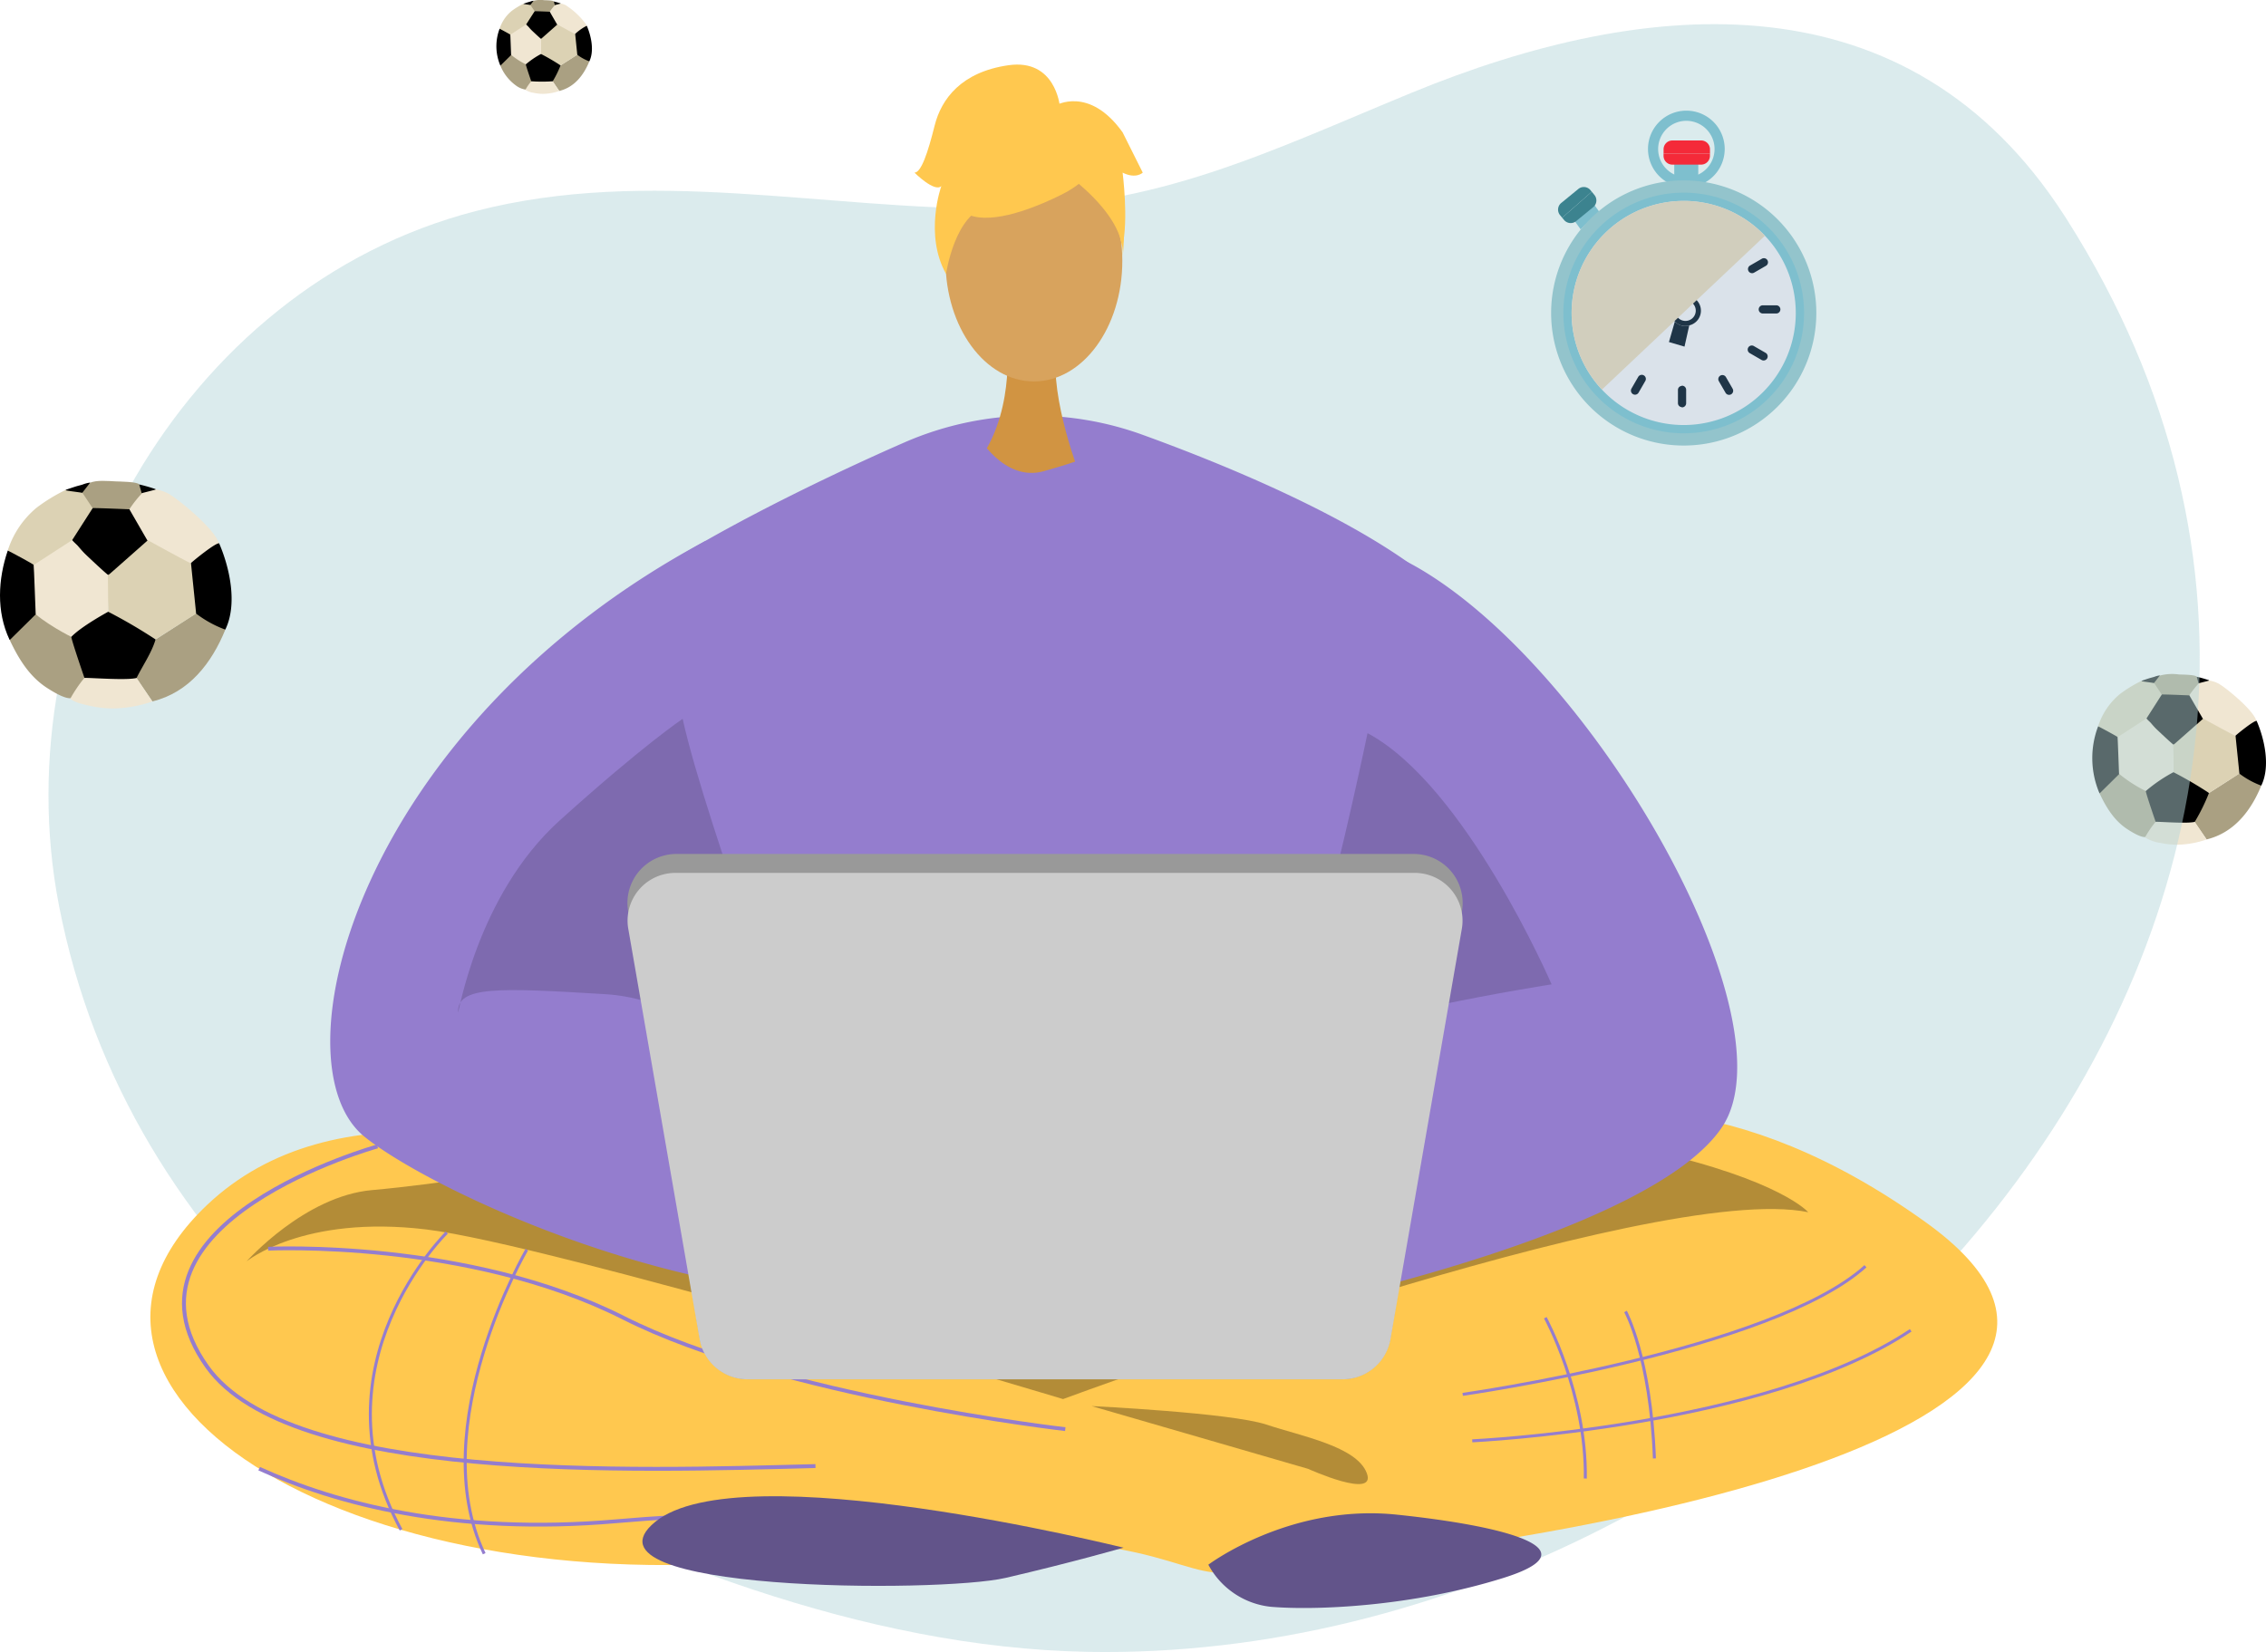 <svg xmlns="http://www.w3.org/2000/svg" width="399.883" height="291.594" viewBox="0 0 399.883 291.594"><defs><style>.a{fill:#aaa082;}.a,.b,.c,.d{fill-rule:evenodd;}.b{fill:#dcd2b4;}.c{fill:#f0e6d2;}.e{fill:#b6d7db;opacity:0.49;}.f{fill:#ffc84f;}.g{opacity:0.3;}.h{fill:#947dce;}.i{opacity:0.15;}.j{fill:#62548a;}.k,.l,.o{fill:none;stroke:#947dce;stroke-miterlimit:10;}.k{stroke-width:0.689px;}.l{stroke-width:0.672px;}.m{fill:#999;}.n{fill:#ccc;}.o{stroke-width:0.53px;}.p{fill:#d19442;}.q{fill:#d8a35d;}.r{fill:#7ebfce;}.s{fill:#3c838f;}.t{fill:#f42a39;}.u{fill:#93c4cc;}.v{fill:#dae2ea;}.w{fill:#1f3547;}.x{mix-blend-mode:overlay;isolation:isolate;}.y{fill:#d1cebd;}</style></defs><g transform="translate(-446.072 -349.643)"><path class="a" d="M833.73,469.094c-.229-.374-2.7-.382-3.128-.4a8.531,8.531,0,0,0-3.4.2c0,.038-1.823.988-1.823.988l2.926,3.309,4.665.379,2.1-2.961S833.912,469.385,833.73,469.094Z"/><path class="a" d="M842.337,485.459c-1.976,1.281-4.45,2.888-6.438,4.151a27,27,0,0,0-3.74,3.4s3.245,4.709,3.316,4.8c4.867-1.189,7.841-5.077,9.648-9.5Z"/><path class="a" d="M820.3,485.157l-3.745,4.461c1.176,2.5,2.607,4.894,4.992,6.423.711.458,2.317,1.459,3.161,1.346a12.5,12.5,0,0,0,2.255-1s.435-2.326.5-3.2l.289-3.976C827.587,489.1,820.44,485.015,820.3,485.157Z"/><path class="b" d="M826.211,470.2a8.042,8.042,0,0,0-2.188-.39,22.649,22.649,0,0,0-3.872,2.361,12.167,12.167,0,0,0-3.815,5.653c.073.03.343,1.645.4,1.667.016.048,4.15,1.561,4.15,1.561.86-.538,4.446-2.907,4.446-2.907l2.22-5.923Z"/><path class="c" d="M833.384,494.712l-2.9-3.293c-1.4.2-3.643,2.878-4.016,3.29a18,18,0,0,0-1.863,2.746,6.887,6.887,0,0,0,2.734.972,14.1,14.1,0,0,0,2.947.317,16.676,16.676,0,0,0,5.184-.923Z"/><path class="b" d="M842.137,479.884c-.2.172-5.592-5.115-5.792-4.946s-7,3.753-6.93,4.055c0,.053.243,8.122.243,8.178,0,.382,6.238,2.442,6.238,2.442l5.36-3.419S842.308,479.741,842.137,479.884Z"/><path class="c" d="M829.583,481.065l-1.271-3.914-3.478-.681c-.078.059-5.559,3.6-5.646,3.659v5.384a24.639,24.639,0,0,0,5.573,3.769s3.318-1.532,3.286-1.424c.108-.221,1.581-1.885,1.581-1.885Z"/><path class="c" d="M828.047,487.833a.062.062,0,0,0,0,.019Z"/><path class="d" d="M826.481,494.7s-1.539-4.444-1.747-5.424a26.739,26.739,0,0,1,4.889-3.333,68.283,68.283,0,0,1,6.268,3.667,34.029,34.029,0,0,1-2.512,5.1C832.043,495.051,827.387,494.679,826.481,494.7Z"/><path class="c" d="M837.838,470.451h0Z"/><path class="c" d="M844.1,476.473c-1.057-2.154-5.9-5.923-6.346-6.038h.073a5.669,5.669,0,0,0-1.844-.671c-.222-.212-1.471.146-1.706.307a15.551,15.551,0,0,0-1.85,2.3l-.378,2.056,2.747,2.006s4.226,2.35,6.014,3.23l3.491-2.786C844.282,476.828,844.117,476.508,844.1,476.473Z"/><path class="d" d="M832.43,472.386s-4.824-.21-4.867-.148l-2.7,4.221c.113.178.616.617.754.776.292.342.584.686.9,1s2.861,2.711,3.094,2.826a.988.988,0,0,0,.189-.1c.249-.21,5.027-4.434,5.027-4.434Z"/><path class="d" d="M845.12,488.313a14.814,14.814,0,0,1-3.864-2.125c-.025-.376-.674-6.563-.674-6.695.563-.508,3.191-2.633,3.721-2.611C845.712,480.134,846.761,484.958,845.12,488.313Z"/><path class="d" d="M819.753,479.73c-.094-.11-2.806-1.585-3.423-1.884a15.81,15.81,0,0,0,.225,11.783l.064.027,3.407-3.363C820.016,486.223,819.794,479.776,819.753,479.73Z"/><path class="d" d="M826.373,469.059a2.491,2.491,0,0,1-.411.132c-.208.059-.419.11-.628.175-.319.1-.635.207-.951.312-.125.04-.244.089-.368.132v.067c.157.03.314.065.47.086.3.041,1.412.194,1.709.237l1.047-1.346A4.107,4.107,0,0,0,826.373,469.059Z"/><path class="d" d="M834.052,470.249s-.211-.773-.327-1.155a21.261,21.261,0,0,1,2.163.619v.062C835.832,469.8,834.052,470.249,834.052,470.249Z"/><path class="e" d="M810.791,388.341q-.257-.4-.516-.8c-27.321-42.189-72.905-38.919-115.258-21.459-25.036,10.321-44.766,20.231-72.858,20.374-30.885.157-61.555-7.444-92.128.441-52.189,13.459-83.522,71.057-73.565,122.512,12.062,62.332,65.27,101.887,122.692,120.882,19.007,6.288,38.968,10.573,59.045,10.923C763.326,643.394,887.145,508.568,810.791,388.341Z"/><path class="f" d="M630.669,592.9S526.641,520.647,482.636,562.31c-35.136,33.266,27.234,72.348,107.022,61.839,56.161-7.4,62.527,3.347,72.364,3.115,73.2-5.609,171.834-27.509,123.834-61.917-65.389-46.871-109.62,2.82-132.4,15.188Z"/><path class="g" d="M765.169,563.611c-27.342-5.642-131.5,32.984-131.5,32.984s-90.705-27.341-112.4-29.945-31.682,5.641-31.682,5.641,10.239-11.537,22.134-12.585,29.078-3.906,29.078-3.906,173.6-8.246,196.6-3.038S765.169,563.611,765.169,563.611Z"/><path class="h" d="M628.381,423a56.739,56.739,0,0,0-22.734,4.748c-19.718,8.621-56.441,26.742-57.035,35.591-.787,11.718,17.568,106.778,53.067,119.147a106.115,106.115,0,0,0,32.885,5.476,56.731,56.731,0,0,0,54.49-38.011c11.187-31.907,24.941-77.508,17.126-89.846-9.114-14.391-41.912-27.722-58.539-33.74A56.576,56.576,0,0,0,628.381,423Z"/><path class="h" d="M570.518,445.142c-61.263,32.827-76.308,92.1-60.106,105.16,11.354,9.154,54.163,29.4,91.267,28.1a605.36,605.36,0,0,1,71.953,2.191s63.652-12.951,76.347-32.026-22.525-81.042-54.1-98.952S570.518,445.142,570.518,445.142Z"/><path class="i" d="M687.4,479.052c17.36,9.258,32.487,44.342,32.487,44.342s-39.06,6.076-47.161,12.152,1.157-2.315,5.787-19.1S687.4,479.052,687.4,479.052Z"/><path class="i" d="M566.542,476.523c4.051,18.517,23.436,70.214,23.436,70.214s-17.954-20.449-37.034-21.607-26.161-1.446-26.04,3.183c.024.915,3.183-20.543,17.939-33.852S566.542,476.523,566.542,476.523Z"/><path class="j" d="M659.311,625.827s14.321-10.791,33.2-8.838,35.152,6.069,18.878,11.172-33.2,5.753-41.01,5.1A14.173,14.173,0,0,1,659.311,625.827Z"/><path class="k" d="M512.69,551.994s-48.241,13.395-30.062,38.891c14.61,20.489,75.325,18.355,107.35,17.533"/><path class="l" d="M493.386,570.052s35.208-1.707,62.7,12.186S634.062,601.9,634.062,601.9"/><path class="m" d="M682.907,593.1H578.083a8.647,8.647,0,0,1-8.527-7.217l-12.639-75.434a8.646,8.646,0,0,1,8.527-10.075h130.1a8.645,8.645,0,0,1,8.526,10.075l-12.639,75.434A8.646,8.646,0,0,1,682.907,593.1Z"/><path class="n" d="M682.907,593.1H578.083a8.56,8.56,0,0,1-8.527-6.956l-12.639-72.713a8.435,8.435,0,0,1,8.527-9.711h130.1a8.434,8.434,0,0,1,8.526,9.711l-12.639,72.713A8.559,8.559,0,0,1,682.907,593.1Z"/><path class="l" d="M491.806,608.878c13.489,6.143,34.3,11.784,63.1,9.273,56.527-4.925,75.155,6.961,75.155,6.961"/><path class="j" d="M644.339,622.818c-.627-.109-67.7-16.9-82.672-4.527s50.124,12.579,61.841,9.87S644.339,622.818,644.339,622.818Z"/><path class="o" d="M704.194,595.762s54.673-7.759,71.079-22.613"/><path class="o" d="M705.881,603.965s51.878-2.439,77.373-19.509"/><path class="o" d="M718.774,582.238s7.282,13.3,7.06,28.378"/><path class="o" d="M732.928,581.13s4.434,7.981,5.1,25.939"/><path class="p" d="M623.823,411.363s1.3,14.465-7.626,22.464,20.562,0,20.562,0-5.486-13.854-4.256-22.464S623.823,411.363,623.823,411.363Z"/><ellipse class="q" cx="15.599" cy="21.282" rx="15.599" ry="21.282" transform="translate(612.93 374.407)"/><path class="f" d="M634.391,383.474s-27.005,14.972-18.99-9.067C620.947,357.775,652.809,372.757,634.391,383.474Z"/><path class="f" d="M630.476,377.731s15.11,8.965,13.652,17.958c0,0,3.332-26.851-11.692-27.525s-20.84.775-19.506,29.168C612.93,397.332,617.295,374.746,630.476,377.731Z"/><path class="f" d="M633.091,368.339s-.759-8.367-9.052-7.182-11.849,5.924-13.033,10.664-2.37,8.293-3.555,8.293c0,0,3.555,3.555,4.739,2.37,0,0-3.075,8.521.832,15.516,0,0,1.538-10.777,7.462-11.962S633.091,368.339,633.091,368.339Z"/><path class="f" d="M632.332,368.266s5.925-3.554,11.849,4.739l3.554,7.109s-1.185,1.185-3.554,0c0,0,1.079,8.348-.053,13.06l-3.5-14.245Z"/><path class="h" d="M618.531,426.383s4.656,8.425,11.75,6.429,9.09-3.061,9.09-3.061,10.42,13.925,5.542,16.142-40.128,6.429-41.9-1.33,15.075-17.515,15.075-17.515"/><path class="o" d="M524.919,567.2s-23.913,23.378-8.066,52.468"/><path class="o" d="M539.029,570.221s-18.174,31.162-7.513,53.667"/><path class="g" d="M638.711,597.829l38.2,11.078s12.141,5.505,10.364.767-11.519-6.514-17.752-8.587S638.711,597.829,638.711,597.829Z"/><path class="r" d="M743.664,382.713a6.769,6.769,0,1,1,6.769-6.768A6.777,6.777,0,0,1,743.664,382.713Zm0-11.745a4.977,4.977,0,1,0,4.977,4.977A4.983,4.983,0,0,0,743.664,370.968Z"/><path class="r" d="M726.928,385.116c-.025.02-.046.045-.073.064l-3.534,2.594,1.694,2.361a26.5,26.5,0,0,1,3.348-3.021Z"/><path class="s" d="M727.444,384.063l-.472-.575-5.218,4.583.318.388a1.522,1.522,0,0,0,2.142.214l3.016-2.468A1.523,1.523,0,0,0,727.444,384.063Z"/><path class="s" d="M726.745,383.21A1.522,1.522,0,0,0,724.6,383l-3.016,2.468a1.521,1.521,0,0,0-.214,2.142l.38.465,5.218-4.583Z"/><path class="r" d="M745.771,378.5h-4.242V382a11.568,11.568,0,0,1,2.066-.222c.034,0,.068-.008.1-.008a11.369,11.369,0,0,1,2.074.212Z"/><path class="t" d="M747.831,376.038a1.556,1.556,0,0,0-1.5-1.6h-5.186a1.556,1.556,0,0,0-1.5,1.6v.727h8.192Z"/><path class="t" d="M739.639,376.765v.335a1.556,1.556,0,0,0,1.5,1.6h5.186a1.556,1.556,0,0,0,1.5-1.6v-.335Z"/><path class="u" d="M766.6,404.886a23.4,23.4,0,1,1-23.4-23.4A23.4,23.4,0,0,1,766.6,404.886Z"/><path class="r" d="M764.438,404.886A21.238,21.238,0,1,1,743.2,383.648,21.239,21.239,0,0,1,764.438,404.886Z"/><path class="v" d="M762.974,404.886A19.778,19.778,0,1,1,742.9,385.111c.1-.006.2-.006.3-.006a19.769,19.769,0,0,1,19.763,19.148C762.968,404.462,762.974,404.677,762.974,404.886Z"/><path class="w" d="M744.213,401.842a2.65,2.65,0,0,1,1.087.616l3.28-14.147-1.405-.375-4.212,13.9A2.656,2.656,0,0,1,744.213,401.842Z"/><path class="w" d="M743.339,410.825l.839-3.753a2.434,2.434,0,0,1-2.544-.68l-1.042,3.625Z"/><path class="w" d="M740.878,403.771a2.688,2.688,0,0,0,.756,2.621,2.434,2.434,0,0,0,2.544.68,2.659,2.659,0,0,0,1.122-4.614,2.481,2.481,0,0,0-2.337-.624,2.759,2.759,0,0,0-.4.136A2.674,2.674,0,0,0,740.878,403.771Zm.878.235a1.815,1.815,0,1,1,1.285,2.222A1.814,1.814,0,0,1,741.756,404.006Z"/><path class="w" d="M742.242,387.623v2.382a.692.692,0,0,0,.536.645c.066.019.114.077.186.077a.724.724,0,0,0,.722-.722v-2.382a.724.724,0,0,0-.722-.722c-.072,0-.12.057-.186.078A.689.689,0,0,0,742.242,387.623Z"/><path class="w" d="M735.264,389.435a.681.681,0,0,0-.929-.249l-.072.041a.683.683,0,0,0-.249.93l1.232,2.134a.682.682,0,0,0,.93.249l.072-.041a.683.683,0,0,0,.249-.93Z"/><path class="w" d="M728.934,395.272a.724.724,0,0,0-.987.264h0a.723.723,0,0,0,.264.986l2.063,1.191a.722.722,0,1,0,.722-1.25Z"/><path class="w" d="M729.437,404.193a.724.724,0,0,0-.722-.722h-2.382a.724.724,0,0,0-.722.722h0a.724.724,0,0,0,.722.722h2.382A.724.724,0,0,0,729.437,404.193Z"/><path class="w" d="M730.244,410.681l-2.063,1.191a.725.725,0,0,0-.265.987h0a.722.722,0,0,0,.985.264l2.063-1.191a.722.722,0,0,0-.721-1.251Z"/><path class="w" d="M736.159,415.9a.725.725,0,0,0-.987.263l-1.19,2.062a.722.722,0,0,0,1.25.724l1.191-2.064a.722.722,0,0,0-.264-.985Z"/><path class="w" d="M742.181,418.443v2.381a.7.7,0,0,0,.6.671c.046.009.076.052.125.052a.724.724,0,0,0,.722-.723v-2.381a.724.724,0,0,0-.722-.722c-.049,0-.079.042-.125.052A.7.7,0,0,0,742.181,418.443Z"/><path class="w" d="M750.582,418.977a.724.724,0,0,0,.986.264h0a.724.724,0,0,0,.264-.986l-1.191-2.064a.722.722,0,0,0-1.249.724Z"/><path class="w" d="M756.934,413.176a.724.724,0,0,0,.986-.264h0a.723.723,0,0,0-.263-.985l-2.063-1.191a.722.722,0,1,0-.723,1.249Z"/><path class="w" d="M756.431,404.255a.724.724,0,0,0,.722.722h2.381a.722.722,0,1,0,0-1.445h-2.381A.724.724,0,0,0,756.431,404.255Z"/><path class="w" d="M755.623,397.767l2.063-1.192a.722.722,0,1,0-.721-1.25l-2.062,1.19a.722.722,0,0,0,.72,1.252Z"/><path class="w" d="M749.745,392.571a.683.683,0,0,0,.93-.249l1.231-2.134a.682.682,0,0,0-.248-.93l-.072-.042a.683.683,0,0,0-.93.249l-1.232,2.135a.683.683,0,0,0,.249.93Z"/><g class="x"><path class="y" d="M743.2,385.105c-.1,0-.2,0-.3.006a19.773,19.773,0,0,0-14.133,33.3l28.759-27.154A19.712,19.712,0,0,0,743.2,385.105Z"/></g><path class="a" d="M470.643,435.151c-.306-.5-3.605-.51-4.172-.539-1.233-.057-3.439-.28-4.532.266,0,.05-2.43,1.317-2.43,1.317l3.9,4.412,6.22.506,2.8-3.949S470.885,435.538,470.643,435.151Z"/><path class="a" d="M482.12,456.972c-2.636,1.709-5.935,3.852-8.585,5.536-2.088,1.328-3.159,2.871-4.987,4.533,0,0,4.327,6.279,4.421,6.408,6.49-1.587,10.456-6.77,12.865-12.668Z"/><path class="a" d="M452.738,456.57l-4.994,5.948c1.568,3.328,3.476,6.526,6.656,8.565.948.611,3.09,1.946,4.215,1.795a16.723,16.723,0,0,0,3.007-1.339s.58-3.1.663-4.261l.386-5.3C462.451,461.833,452.921,456.38,452.738,456.57Z"/><path class="b" d="M460.616,436.626a10.729,10.729,0,0,0-2.917-.521,30.225,30.225,0,0,0-5.163,3.149,16.224,16.224,0,0,0-5.088,7.538c.1.039.458,2.193.534,2.222.021.065,5.534,2.082,5.534,2.082,1.147-.718,5.928-3.877,5.928-3.877l2.96-7.9Z"/><path class="c" d="M470.182,469.31l-3.866-4.39c-1.867.269-4.856,3.837-5.354,4.386a23.945,23.945,0,0,0-2.484,3.662c.757.718,2.646,1.077,3.645,1.3a18.746,18.746,0,0,0,3.93.423,22.2,22.2,0,0,0,6.912-1.231Z"/><path class="b" d="M481.853,449.538c-.27.23-7.456-6.82-7.723-6.594s-9.339,5-9.241,5.406c0,.072.324,10.83.324,10.9,0,.51,8.318,3.256,8.318,3.256l7.147-4.559S482.08,449.348,481.853,449.538Z"/><path class="c" d="M465.112,451.114l-1.694-5.219-4.637-.909c-.105.079-7.414,4.8-7.529,4.879v7.179c2.488,2.588,7.431,5.026,7.431,5.026s4.424-2.043,4.381-1.9c.144-.295,2.109-2.513,2.109-2.513Z"/><path class="c" d="M463.064,460.138a.112.112,0,0,0,0,.026Z"/><path class="d" d="M460.976,469.3s-2.051-5.926-2.329-7.233c1.767-1.87,6.519-4.444,6.519-4.444a91.245,91.245,0,0,1,8.358,4.889c-.689,2.362-2.264,4.591-3.35,6.8C468.393,469.762,462.184,469.267,460.976,469.3Z"/><path class="c" d="M476.12,436.96h0Z"/><path class="c" d="M484.471,444.99c-1.41-2.872-7.875-7.9-8.463-8.052h.1a7.592,7.592,0,0,0-2.459-.894c-.3-.283-1.962.194-2.275.41a20.68,20.68,0,0,0-2.467,3.072l-.5,2.743,3.663,2.674s5.635,3.134,8.019,4.308l4.655-3.715C484.712,445.464,484.492,445.037,484.471,444.99Z"/><path class="d" d="M468.909,439.541s-6.433-.28-6.49-.2l-3.606,5.629c.152.237.822.822,1.006,1.034.389.456.779.915,1.2,1.339s3.815,3.615,4.125,3.769a1.362,1.362,0,0,0,.252-.136c.332-.28,6.7-5.913,6.7-5.913Z"/><path class="d" d="M485.83,460.777a19.758,19.758,0,0,1-5.152-2.832c-.033-.5-.9-8.752-.9-8.927.75-.679,4.255-3.511,4.961-3.482C486.62,449.872,488.019,456.3,485.83,460.777Z"/><path class="d" d="M452.006,449.333c-.127-.147-3.743-2.114-4.565-2.512-1.716,5.061-2.034,10.74.3,15.712l.087.036,4.543-4.484C452.355,457.992,452.06,449.394,452.006,449.333Z"/><path class="d" d="M460.832,435.1a3.365,3.365,0,0,1-.548.176c-.277.079-.559.147-.836.233-.426.133-.848.277-1.269.417-.166.053-.325.118-.491.175v.09c.209.04.418.086.628.115.4.054,1.882.259,2.278.316l1.4-1.8A5.482,5.482,0,0,0,460.832,435.1Z"/><path class="d" d="M471.072,436.691s-.281-1.031-.436-1.54a28.652,28.652,0,0,1,2.885.825v.083C473.445,436.1,471.072,436.691,471.072,436.691Z"/><path class="a" d="M543.807,349.9c-.126-.206-1.487-.211-1.721-.223a4.7,4.7,0,0,0-1.869.11c0,.021-1,.543-1,.543l1.609,1.82,2.565.209,1.157-1.629S543.907,350.063,543.807,349.9Z"/><path class="a" d="M548.541,358.9c-1.087.705-2.448,1.589-3.541,2.283a14.892,14.892,0,0,0-2.057,1.87s1.785,2.59,1.823,2.643c2.677-.655,4.313-2.793,5.307-5.225Z"/><path class="a" d="M536.422,358.738l-2.06,2.453a8,8,0,0,0,2.745,3.533,3.8,3.8,0,0,0,1.739.74,6.9,6.9,0,0,0,1.24-.552s.24-1.279.274-1.757l.159-2.187C540.428,360.909,536.5,358.66,536.422,358.738Z"/><path class="b" d="M539.671,350.512a4.43,4.43,0,0,0-1.2-.215,12.479,12.479,0,0,0-2.129,1.3,6.693,6.693,0,0,0-2.1,3.109c.04.016.189.9.22.917.009.026,2.283.858,2.283.858.473-.3,2.445-1.6,2.445-1.6l1.221-3.257Z"/><path class="c" d="M543.617,363.993l-1.594-1.811c-.771.111-2,1.583-2.209,1.809a10.025,10.025,0,0,0-1.025,1.51,3.764,3.764,0,0,0,1.5.535,7.752,7.752,0,0,0,1.621.175,9.2,9.2,0,0,0,2.851-.508Z"/><path class="b" d="M548.431,355.838c-.112.094-3.076-2.813-3.186-2.72s-3.852,2.064-3.811,2.23c0,.029.133,4.467.133,4.5A23.172,23.172,0,0,0,545,361.189l2.948-1.881S548.524,355.759,548.431,355.838Z"/><path class="c" d="M541.526,356.488l-.7-2.153-1.913-.375c-.043.033-3.057,1.98-3.1,2.012v2.962a13.547,13.547,0,0,0,3.065,2.072s1.825-.842,1.807-.783c.06-.121.87-1.036.87-1.036Z"/><path class="c" d="M540.681,360.21v0Z"/><path class="d" d="M539.82,363.988s-.846-2.444-.961-2.983a14.747,14.747,0,0,1,2.689-1.833,37.5,37.5,0,0,1,3.447,2.017,18.8,18.8,0,0,1-1.381,2.8A27.808,27.808,0,0,1,539.82,363.988Z"/><path class="c" d="M546.066,350.65h0Z"/><path class="c" d="M549.51,353.962a13.153,13.153,0,0,0-3.49-3.321h.04a3.126,3.126,0,0,0-1.014-.369c-.122-.117-.809.08-.938.169a8.53,8.53,0,0,0-1.018,1.267l-.208,1.132,1.511,1.1s2.325,1.292,3.308,1.776l1.919-1.532C549.61,354.157,549.519,353.981,549.51,353.962Z"/><path class="d" d="M543.092,351.714s-2.653-.115-2.677-.081l-1.487,2.321c.062.1.339.339.415.427.16.188.321.377.495.552s1.573,1.491,1.7,1.555a.5.5,0,0,0,.1-.057c.137-.115,2.765-2.438,2.765-2.438Z"/><path class="d" d="M550.071,360.473a8.139,8.139,0,0,1-2.125-1.168c-.013-.207-.37-3.609-.37-3.682a9.1,9.1,0,0,1,2.046-1.436C550.4,355.975,550.974,358.629,550.071,360.473Z"/><path class="d" d="M536.12,355.753c-.052-.06-1.544-.872-1.883-1.036a8.69,8.69,0,0,0,.124,6.48l.035.015,1.874-1.849C536.264,359.324,536.142,355.778,536.12,355.753Z"/><path class="d" d="M539.761,349.884a1.415,1.415,0,0,1-.226.073c-.115.032-.231.061-.345.1-.176.055-.35.114-.524.172-.068.022-.134.049-.2.072v.037c.086.017.172.036.259.048.163.022.776.106.939.13l.576-.74A2.281,2.281,0,0,0,539.761,349.884Z"/><path class="d" d="M543.984,350.539s-.116-.425-.18-.635a11.7,11.7,0,0,1,1.19.34v.034C544.963,350.293,543.984,350.539,543.984,350.539Z"/></g></svg>